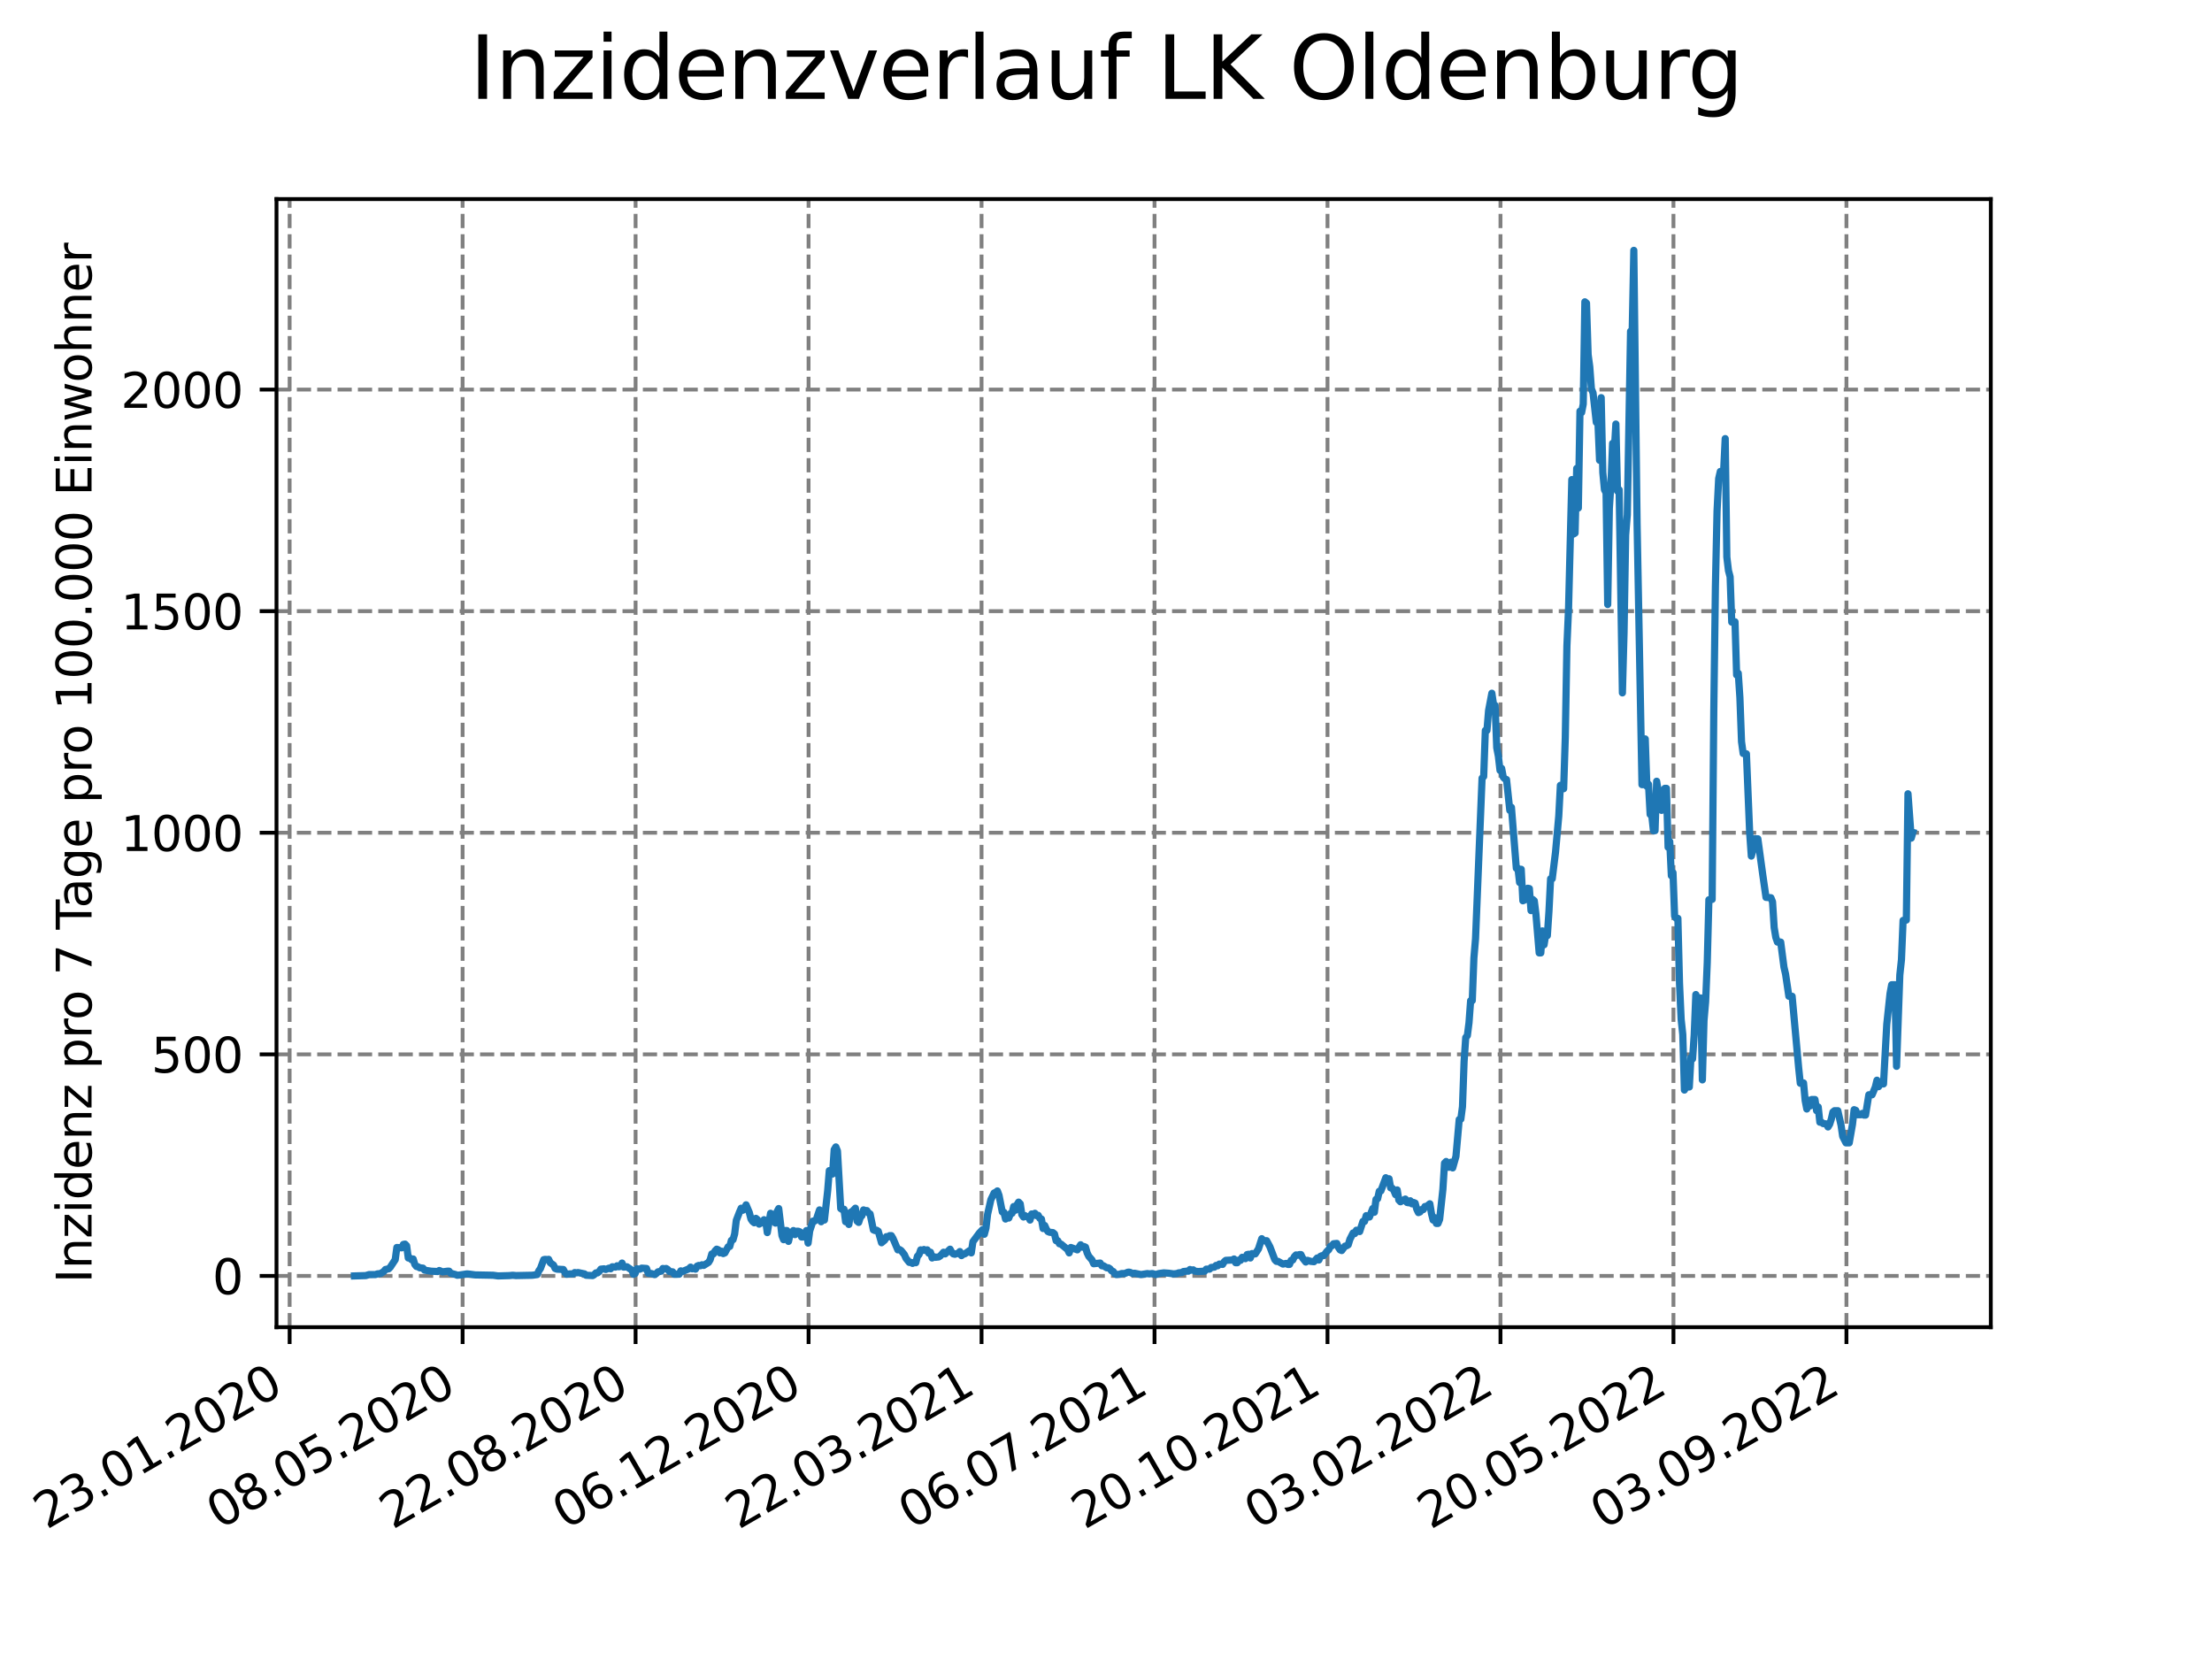 <?xml version="1.0" encoding="utf-8" standalone="no"?>
<!DOCTYPE svg PUBLIC "-//W3C//DTD SVG 1.1//EN"
  "http://www.w3.org/Graphics/SVG/1.1/DTD/svg11.dtd">
<svg xmlns:xlink="http://www.w3.org/1999/xlink" width="460.8pt" height="345.6pt" viewBox="0 0 460.8 345.6" xmlns="http://www.w3.org/2000/svg" version="1.1">
 <defs>
  <style type="text/css">*{stroke-linejoin: round; stroke-linecap: butt}</style>
 </defs>
 <g id="figure_1">
  <g id="patch_1">
   <path d="M 0 345.6 
L 460.8 345.6 
L 460.8 0 
L 0 0 
z
" style="fill: #ffffff"/>
  </g>
  <g id="axes_1">
   <g id="patch_2">
    <path d="M 57.6 276.48 
L 414.72 276.48 
L 414.72 41.472 
L 57.6 41.472 
z
" style="fill: #ffffff"/>
   </g>
   <g id="matplotlib.axis_1">
    <g id="xtick_1">
     <g id="line2d_1">
      <path d="M 60.334 276.48 
L 60.334 41.472 
" clip-path="url(#p6248058f03)" style="fill: none; stroke-dasharray: 2.96,1.28; stroke-dashoffset: 0; stroke: #808080; stroke-width: 0.8"/>
     </g>
     <g id="line2d_2">
      <defs>
       <path id="me39b197e4c" d="M 0 0 
L 0 3.5 
" style="stroke: #000000; stroke-width: 0.8"/>
      </defs>
      <g>
       <use xlink:href="#me39b197e4c" x="60.334" y="276.48" style="stroke: #000000; stroke-width: 0.8"/>
      </g>
     </g>
     <g id="text_1">
      <!-- 23.01.2020 -->
      <g transform="translate(9.709 318.689) rotate(-30) scale(0.1 -0.1)">
       <defs>
        <path id="DejaVuSans-32" d="M 1228 531 
L 3431 531 
L 3431 0 
L 469 0 
L 469 531 
Q 828 903 1448 1529 
Q 2069 2156 2228 2338 
Q 2531 2678 2651 2914 
Q 2772 3150 2772 3378 
Q 2772 3750 2511 3984 
Q 2250 4219 1831 4219 
Q 1534 4219 1204 4116 
Q 875 4013 500 3803 
L 500 4441 
Q 881 4594 1212 4672 
Q 1544 4750 1819 4750 
Q 2544 4750 2975 4387 
Q 3406 4025 3406 3419 
Q 3406 3131 3298 2873 
Q 3191 2616 2906 2266 
Q 2828 2175 2409 1742 
Q 1991 1309 1228 531 
z
" transform="scale(0.016)"/>
        <path id="DejaVuSans-33" d="M 2597 2516 
Q 3050 2419 3304 2112 
Q 3559 1806 3559 1356 
Q 3559 666 3084 287 
Q 2609 -91 1734 -91 
Q 1441 -91 1130 -33 
Q 819 25 488 141 
L 488 750 
Q 750 597 1062 519 
Q 1375 441 1716 441 
Q 2309 441 2620 675 
Q 2931 909 2931 1356 
Q 2931 1769 2642 2001 
Q 2353 2234 1838 2234 
L 1294 2234 
L 1294 2753 
L 1863 2753 
Q 2328 2753 2575 2939 
Q 2822 3125 2822 3475 
Q 2822 3834 2567 4026 
Q 2313 4219 1838 4219 
Q 1578 4219 1281 4162 
Q 984 4106 628 3988 
L 628 4550 
Q 988 4650 1302 4700 
Q 1616 4750 1894 4750 
Q 2613 4750 3031 4423 
Q 3450 4097 3450 3541 
Q 3450 3153 3228 2886 
Q 3006 2619 2597 2516 
z
" transform="scale(0.016)"/>
        <path id="DejaVuSans-2e" d="M 684 794 
L 1344 794 
L 1344 0 
L 684 0 
L 684 794 
z
" transform="scale(0.016)"/>
        <path id="DejaVuSans-30" d="M 2034 4250 
Q 1547 4250 1301 3770 
Q 1056 3291 1056 2328 
Q 1056 1369 1301 889 
Q 1547 409 2034 409 
Q 2525 409 2770 889 
Q 3016 1369 3016 2328 
Q 3016 3291 2770 3770 
Q 2525 4250 2034 4250 
z
M 2034 4750 
Q 2819 4750 3233 4129 
Q 3647 3509 3647 2328 
Q 3647 1150 3233 529 
Q 2819 -91 2034 -91 
Q 1250 -91 836 529 
Q 422 1150 422 2328 
Q 422 3509 836 4129 
Q 1250 4750 2034 4750 
z
" transform="scale(0.016)"/>
        <path id="DejaVuSans-31" d="M 794 531 
L 1825 531 
L 1825 4091 
L 703 3866 
L 703 4441 
L 1819 4666 
L 2450 4666 
L 2450 531 
L 3481 531 
L 3481 0 
L 794 0 
L 794 531 
z
" transform="scale(0.016)"/>
       </defs>
       <use xlink:href="#DejaVuSans-32"/>
       <use xlink:href="#DejaVuSans-33" x="63.623"/>
       <use xlink:href="#DejaVuSans-2e" x="127.246"/>
       <use xlink:href="#DejaVuSans-30" x="159.033"/>
       <use xlink:href="#DejaVuSans-31" x="222.656"/>
       <use xlink:href="#DejaVuSans-2e" x="286.279"/>
       <use xlink:href="#DejaVuSans-32" x="318.066"/>
       <use xlink:href="#DejaVuSans-30" x="381.689"/>
       <use xlink:href="#DejaVuSans-32" x="445.312"/>
       <use xlink:href="#DejaVuSans-30" x="508.936"/>
      </g>
     </g>
    </g>
    <g id="xtick_2">
     <g id="line2d_3">
      <path d="M 96.369 276.48 
L 96.369 41.472 
" clip-path="url(#p6248058f03)" style="fill: none; stroke-dasharray: 2.96,1.28; stroke-dashoffset: 0; stroke: #808080; stroke-width: 0.8"/>
     </g>
     <g id="line2d_4">
      <g>
       <use xlink:href="#me39b197e4c" x="96.369" y="276.48" style="stroke: #000000; stroke-width: 0.8"/>
      </g>
     </g>
     <g id="text_2">
      <!-- 08.05.2020 -->
      <g transform="translate(45.744 318.689) rotate(-30) scale(0.1 -0.1)">
       <defs>
        <path id="DejaVuSans-38" d="M 2034 2216 
Q 1584 2216 1326 1975 
Q 1069 1734 1069 1313 
Q 1069 891 1326 650 
Q 1584 409 2034 409 
Q 2484 409 2743 651 
Q 3003 894 3003 1313 
Q 3003 1734 2745 1975 
Q 2488 2216 2034 2216 
z
M 1403 2484 
Q 997 2584 770 2862 
Q 544 3141 544 3541 
Q 544 4100 942 4425 
Q 1341 4750 2034 4750 
Q 2731 4750 3128 4425 
Q 3525 4100 3525 3541 
Q 3525 3141 3298 2862 
Q 3072 2584 2669 2484 
Q 3125 2378 3379 2068 
Q 3634 1759 3634 1313 
Q 3634 634 3220 271 
Q 2806 -91 2034 -91 
Q 1263 -91 848 271 
Q 434 634 434 1313 
Q 434 1759 690 2068 
Q 947 2378 1403 2484 
z
M 1172 3481 
Q 1172 3119 1398 2916 
Q 1625 2713 2034 2713 
Q 2441 2713 2670 2916 
Q 2900 3119 2900 3481 
Q 2900 3844 2670 4047 
Q 2441 4250 2034 4250 
Q 1625 4250 1398 4047 
Q 1172 3844 1172 3481 
z
" transform="scale(0.016)"/>
        <path id="DejaVuSans-35" d="M 691 4666 
L 3169 4666 
L 3169 4134 
L 1269 4134 
L 1269 2991 
Q 1406 3038 1543 3061 
Q 1681 3084 1819 3084 
Q 2600 3084 3056 2656 
Q 3513 2228 3513 1497 
Q 3513 744 3044 326 
Q 2575 -91 1722 -91 
Q 1428 -91 1123 -41 
Q 819 9 494 109 
L 494 744 
Q 775 591 1075 516 
Q 1375 441 1709 441 
Q 2250 441 2565 725 
Q 2881 1009 2881 1497 
Q 2881 1984 2565 2268 
Q 2250 2553 1709 2553 
Q 1456 2553 1204 2497 
Q 953 2441 691 2322 
L 691 4666 
z
" transform="scale(0.016)"/>
       </defs>
       <use xlink:href="#DejaVuSans-30"/>
       <use xlink:href="#DejaVuSans-38" x="63.623"/>
       <use xlink:href="#DejaVuSans-2e" x="127.246"/>
       <use xlink:href="#DejaVuSans-30" x="159.033"/>
       <use xlink:href="#DejaVuSans-35" x="222.656"/>
       <use xlink:href="#DejaVuSans-2e" x="286.279"/>
       <use xlink:href="#DejaVuSans-32" x="318.066"/>
       <use xlink:href="#DejaVuSans-30" x="381.689"/>
       <use xlink:href="#DejaVuSans-32" x="445.312"/>
       <use xlink:href="#DejaVuSans-30" x="508.936"/>
      </g>
     </g>
    </g>
    <g id="xtick_3">
     <g id="line2d_5">
      <path d="M 132.404 276.48 
L 132.404 41.472 
" clip-path="url(#p6248058f03)" style="fill: none; stroke-dasharray: 2.96,1.28; stroke-dashoffset: 0; stroke: #808080; stroke-width: 0.8"/>
     </g>
     <g id="line2d_6">
      <g>
       <use xlink:href="#me39b197e4c" x="132.404" y="276.48" style="stroke: #000000; stroke-width: 0.8"/>
      </g>
     </g>
     <g id="text_3">
      <!-- 22.08.2020 -->
      <g transform="translate(81.778 318.689) rotate(-30) scale(0.1 -0.1)">
       <use xlink:href="#DejaVuSans-32"/>
       <use xlink:href="#DejaVuSans-32" x="63.623"/>
       <use xlink:href="#DejaVuSans-2e" x="127.246"/>
       <use xlink:href="#DejaVuSans-30" x="159.033"/>
       <use xlink:href="#DejaVuSans-38" x="222.656"/>
       <use xlink:href="#DejaVuSans-2e" x="286.279"/>
       <use xlink:href="#DejaVuSans-32" x="318.066"/>
       <use xlink:href="#DejaVuSans-30" x="381.689"/>
       <use xlink:href="#DejaVuSans-32" x="445.312"/>
       <use xlink:href="#DejaVuSans-30" x="508.936"/>
      </g>
     </g>
    </g>
    <g id="xtick_4">
     <g id="line2d_7">
      <path d="M 168.439 276.48 
L 168.439 41.472 
" clip-path="url(#p6248058f03)" style="fill: none; stroke-dasharray: 2.96,1.28; stroke-dashoffset: 0; stroke: #808080; stroke-width: 0.8"/>
     </g>
     <g id="line2d_8">
      <g>
       <use xlink:href="#me39b197e4c" x="168.439" y="276.48" style="stroke: #000000; stroke-width: 0.8"/>
      </g>
     </g>
     <g id="text_4">
      <!-- 06.12.2020 -->
      <g transform="translate(117.813 318.689) rotate(-30) scale(0.1 -0.1)">
       <defs>
        <path id="DejaVuSans-36" d="M 2113 2584 
Q 1688 2584 1439 2293 
Q 1191 2003 1191 1497 
Q 1191 994 1439 701 
Q 1688 409 2113 409 
Q 2538 409 2786 701 
Q 3034 994 3034 1497 
Q 3034 2003 2786 2293 
Q 2538 2584 2113 2584 
z
M 3366 4563 
L 3366 3988 
Q 3128 4100 2886 4159 
Q 2644 4219 2406 4219 
Q 1781 4219 1451 3797 
Q 1122 3375 1075 2522 
Q 1259 2794 1537 2939 
Q 1816 3084 2150 3084 
Q 2853 3084 3261 2657 
Q 3669 2231 3669 1497 
Q 3669 778 3244 343 
Q 2819 -91 2113 -91 
Q 1303 -91 875 529 
Q 447 1150 447 2328 
Q 447 3434 972 4092 
Q 1497 4750 2381 4750 
Q 2619 4750 2861 4703 
Q 3103 4656 3366 4563 
z
" transform="scale(0.016)"/>
       </defs>
       <use xlink:href="#DejaVuSans-30"/>
       <use xlink:href="#DejaVuSans-36" x="63.623"/>
       <use xlink:href="#DejaVuSans-2e" x="127.246"/>
       <use xlink:href="#DejaVuSans-31" x="159.033"/>
       <use xlink:href="#DejaVuSans-32" x="222.656"/>
       <use xlink:href="#DejaVuSans-2e" x="286.279"/>
       <use xlink:href="#DejaVuSans-32" x="318.066"/>
       <use xlink:href="#DejaVuSans-30" x="381.689"/>
       <use xlink:href="#DejaVuSans-32" x="445.312"/>
       <use xlink:href="#DejaVuSans-30" x="508.936"/>
      </g>
     </g>
    </g>
    <g id="xtick_5">
     <g id="line2d_9">
      <path d="M 204.474 276.48 
L 204.474 41.472 
" clip-path="url(#p6248058f03)" style="fill: none; stroke-dasharray: 2.96,1.28; stroke-dashoffset: 0; stroke: #808080; stroke-width: 0.8"/>
     </g>
     <g id="line2d_10">
      <g>
       <use xlink:href="#me39b197e4c" x="204.474" y="276.48" style="stroke: #000000; stroke-width: 0.8"/>
      </g>
     </g>
     <g id="text_5">
      <!-- 22.03.2021 -->
      <g transform="translate(153.848 318.689) rotate(-30) scale(0.1 -0.1)">
       <use xlink:href="#DejaVuSans-32"/>
       <use xlink:href="#DejaVuSans-32" x="63.623"/>
       <use xlink:href="#DejaVuSans-2e" x="127.246"/>
       <use xlink:href="#DejaVuSans-30" x="159.033"/>
       <use xlink:href="#DejaVuSans-33" x="222.656"/>
       <use xlink:href="#DejaVuSans-2e" x="286.279"/>
       <use xlink:href="#DejaVuSans-32" x="318.066"/>
       <use xlink:href="#DejaVuSans-30" x="381.689"/>
       <use xlink:href="#DejaVuSans-32" x="445.312"/>
       <use xlink:href="#DejaVuSans-31" x="508.936"/>
      </g>
     </g>
    </g>
    <g id="xtick_6">
     <g id="line2d_11">
      <path d="M 240.509 276.48 
L 240.509 41.472 
" clip-path="url(#p6248058f03)" style="fill: none; stroke-dasharray: 2.96,1.28; stroke-dashoffset: 0; stroke: #808080; stroke-width: 0.8"/>
     </g>
     <g id="line2d_12">
      <g>
       <use xlink:href="#me39b197e4c" x="240.509" y="276.48" style="stroke: #000000; stroke-width: 0.8"/>
      </g>
     </g>
     <g id="text_6">
      <!-- 06.07.2021 -->
      <g transform="translate(189.883 318.689) rotate(-30) scale(0.1 -0.1)">
       <defs>
        <path id="DejaVuSans-37" d="M 525 4666 
L 3525 4666 
L 3525 4397 
L 1831 0 
L 1172 0 
L 2766 4134 
L 525 4134 
L 525 4666 
z
" transform="scale(0.016)"/>
       </defs>
       <use xlink:href="#DejaVuSans-30"/>
       <use xlink:href="#DejaVuSans-36" x="63.623"/>
       <use xlink:href="#DejaVuSans-2e" x="127.246"/>
       <use xlink:href="#DejaVuSans-30" x="159.033"/>
       <use xlink:href="#DejaVuSans-37" x="222.656"/>
       <use xlink:href="#DejaVuSans-2e" x="286.279"/>
       <use xlink:href="#DejaVuSans-32" x="318.066"/>
       <use xlink:href="#DejaVuSans-30" x="381.689"/>
       <use xlink:href="#DejaVuSans-32" x="445.312"/>
       <use xlink:href="#DejaVuSans-31" x="508.936"/>
      </g>
     </g>
    </g>
    <g id="xtick_7">
     <g id="line2d_13">
      <path d="M 276.544 276.48 
L 276.544 41.472 
" clip-path="url(#p6248058f03)" style="fill: none; stroke-dasharray: 2.96,1.28; stroke-dashoffset: 0; stroke: #808080; stroke-width: 0.8"/>
     </g>
     <g id="line2d_14">
      <g>
       <use xlink:href="#me39b197e4c" x="276.544" y="276.48" style="stroke: #000000; stroke-width: 0.8"/>
      </g>
     </g>
     <g id="text_7">
      <!-- 20.10.2021 -->
      <g transform="translate(225.918 318.689) rotate(-30) scale(0.1 -0.1)">
       <use xlink:href="#DejaVuSans-32"/>
       <use xlink:href="#DejaVuSans-30" x="63.623"/>
       <use xlink:href="#DejaVuSans-2e" x="127.246"/>
       <use xlink:href="#DejaVuSans-31" x="159.033"/>
       <use xlink:href="#DejaVuSans-30" x="222.656"/>
       <use xlink:href="#DejaVuSans-2e" x="286.279"/>
       <use xlink:href="#DejaVuSans-32" x="318.066"/>
       <use xlink:href="#DejaVuSans-30" x="381.689"/>
       <use xlink:href="#DejaVuSans-32" x="445.312"/>
       <use xlink:href="#DejaVuSans-31" x="508.936"/>
      </g>
     </g>
    </g>
    <g id="xtick_8">
     <g id="line2d_15">
      <path d="M 312.578 276.48 
L 312.578 41.472 
" clip-path="url(#p6248058f03)" style="fill: none; stroke-dasharray: 2.96,1.28; stroke-dashoffset: 0; stroke: #808080; stroke-width: 0.8"/>
     </g>
     <g id="line2d_16">
      <g>
       <use xlink:href="#me39b197e4c" x="312.578" y="276.48" style="stroke: #000000; stroke-width: 0.8"/>
      </g>
     </g>
     <g id="text_8">
      <!-- 03.02.2022 -->
      <g transform="translate(261.953 318.689) rotate(-30) scale(0.1 -0.1)">
       <use xlink:href="#DejaVuSans-30"/>
       <use xlink:href="#DejaVuSans-33" x="63.623"/>
       <use xlink:href="#DejaVuSans-2e" x="127.246"/>
       <use xlink:href="#DejaVuSans-30" x="159.033"/>
       <use xlink:href="#DejaVuSans-32" x="222.656"/>
       <use xlink:href="#DejaVuSans-2e" x="286.279"/>
       <use xlink:href="#DejaVuSans-32" x="318.066"/>
       <use xlink:href="#DejaVuSans-30" x="381.689"/>
       <use xlink:href="#DejaVuSans-32" x="445.312"/>
       <use xlink:href="#DejaVuSans-32" x="508.936"/>
      </g>
     </g>
    </g>
    <g id="xtick_9">
     <g id="line2d_17">
      <path d="M 348.613 276.48 
L 348.613 41.472 
" clip-path="url(#p6248058f03)" style="fill: none; stroke-dasharray: 2.96,1.28; stroke-dashoffset: 0; stroke: #808080; stroke-width: 0.8"/>
     </g>
     <g id="line2d_18">
      <g>
       <use xlink:href="#me39b197e4c" x="348.613" y="276.48" style="stroke: #000000; stroke-width: 0.8"/>
      </g>
     </g>
     <g id="text_9">
      <!-- 20.05.2022 -->
      <g transform="translate(297.988 318.689) rotate(-30) scale(0.1 -0.1)">
       <use xlink:href="#DejaVuSans-32"/>
       <use xlink:href="#DejaVuSans-30" x="63.623"/>
       <use xlink:href="#DejaVuSans-2e" x="127.246"/>
       <use xlink:href="#DejaVuSans-30" x="159.033"/>
       <use xlink:href="#DejaVuSans-35" x="222.656"/>
       <use xlink:href="#DejaVuSans-2e" x="286.279"/>
       <use xlink:href="#DejaVuSans-32" x="318.066"/>
       <use xlink:href="#DejaVuSans-30" x="381.689"/>
       <use xlink:href="#DejaVuSans-32" x="445.312"/>
       <use xlink:href="#DejaVuSans-32" x="508.936"/>
      </g>
     </g>
    </g>
    <g id="xtick_10">
     <g id="line2d_19">
      <path d="M 384.648 276.48 
L 384.648 41.472 
" clip-path="url(#p6248058f03)" style="fill: none; stroke-dasharray: 2.96,1.28; stroke-dashoffset: 0; stroke: #808080; stroke-width: 0.8"/>
     </g>
     <g id="line2d_20">
      <g>
       <use xlink:href="#me39b197e4c" x="384.648" y="276.48" style="stroke: #000000; stroke-width: 0.8"/>
      </g>
     </g>
     <g id="text_10">
      <!-- 03.09.2022 -->
      <g transform="translate(334.023 318.689) rotate(-30) scale(0.1 -0.1)">
       <defs>
        <path id="DejaVuSans-39" d="M 703 97 
L 703 672 
Q 941 559 1184 500 
Q 1428 441 1663 441 
Q 2288 441 2617 861 
Q 2947 1281 2994 2138 
Q 2813 1869 2534 1725 
Q 2256 1581 1919 1581 
Q 1219 1581 811 2004 
Q 403 2428 403 3163 
Q 403 3881 828 4315 
Q 1253 4750 1959 4750 
Q 2769 4750 3195 4129 
Q 3622 3509 3622 2328 
Q 3622 1225 3098 567 
Q 2575 -91 1691 -91 
Q 1453 -91 1209 -44 
Q 966 3 703 97 
z
M 1959 2075 
Q 2384 2075 2632 2365 
Q 2881 2656 2881 3163 
Q 2881 3666 2632 3958 
Q 2384 4250 1959 4250 
Q 1534 4250 1286 3958 
Q 1038 3666 1038 3163 
Q 1038 2656 1286 2365 
Q 1534 2075 1959 2075 
z
" transform="scale(0.016)"/>
       </defs>
       <use xlink:href="#DejaVuSans-30"/>
       <use xlink:href="#DejaVuSans-33" x="63.623"/>
       <use xlink:href="#DejaVuSans-2e" x="127.246"/>
       <use xlink:href="#DejaVuSans-30" x="159.033"/>
       <use xlink:href="#DejaVuSans-39" x="222.656"/>
       <use xlink:href="#DejaVuSans-2e" x="286.279"/>
       <use xlink:href="#DejaVuSans-32" x="318.066"/>
       <use xlink:href="#DejaVuSans-30" x="381.689"/>
       <use xlink:href="#DejaVuSans-32" x="445.312"/>
       <use xlink:href="#DejaVuSans-32" x="508.936"/>
      </g>
     </g>
    </g>
   </g>
   <g id="matplotlib.axis_2">
    <g id="ytick_1">
     <g id="line2d_21">
      <path d="M 57.6 265.798 
L 414.72 265.798 
" clip-path="url(#p6248058f03)" style="fill: none; stroke-dasharray: 2.96,1.28; stroke-dashoffset: 0; stroke: #808080; stroke-width: 0.8"/>
     </g>
     <g id="line2d_22">
      <defs>
       <path id="m632ea7a5b3" d="M 0 0 
L -3.5 0 
" style="stroke: #000000; stroke-width: 0.8"/>
      </defs>
      <g>
       <use xlink:href="#m632ea7a5b3" x="57.6" y="265.798" style="stroke: #000000; stroke-width: 0.8"/>
      </g>
     </g>
     <g id="text_11">
      <!-- 0 -->
      <g transform="translate(44.237 269.597) scale(0.1 -0.1)">
       <use xlink:href="#DejaVuSans-30"/>
      </g>
     </g>
    </g>
    <g id="ytick_2">
     <g id="line2d_23">
      <path d="M 57.6 219.638 
L 414.72 219.638 
" clip-path="url(#p6248058f03)" style="fill: none; stroke-dasharray: 2.96,1.28; stroke-dashoffset: 0; stroke: #808080; stroke-width: 0.8"/>
     </g>
     <g id="line2d_24">
      <g>
       <use xlink:href="#m632ea7a5b3" x="57.6" y="219.638" style="stroke: #000000; stroke-width: 0.8"/>
      </g>
     </g>
     <g id="text_12">
      <!-- 500 -->
      <g transform="translate(31.512 223.437) scale(0.1 -0.1)">
       <use xlink:href="#DejaVuSans-35"/>
       <use xlink:href="#DejaVuSans-30" x="63.623"/>
       <use xlink:href="#DejaVuSans-30" x="127.246"/>
      </g>
     </g>
    </g>
    <g id="ytick_3">
     <g id="line2d_25">
      <path d="M 57.6 173.478 
L 414.72 173.478 
" clip-path="url(#p6248058f03)" style="fill: none; stroke-dasharray: 2.96,1.28; stroke-dashoffset: 0; stroke: #808080; stroke-width: 0.8"/>
     </g>
     <g id="line2d_26">
      <g>
       <use xlink:href="#m632ea7a5b3" x="57.6" y="173.478" style="stroke: #000000; stroke-width: 0.8"/>
      </g>
     </g>
     <g id="text_13">
      <!-- 1000 -->
      <g transform="translate(25.15 177.277) scale(0.1 -0.1)">
       <use xlink:href="#DejaVuSans-31"/>
       <use xlink:href="#DejaVuSans-30" x="63.623"/>
       <use xlink:href="#DejaVuSans-30" x="127.246"/>
       <use xlink:href="#DejaVuSans-30" x="190.869"/>
      </g>
     </g>
    </g>
    <g id="ytick_4">
     <g id="line2d_27">
      <path d="M 57.6 127.317 
L 414.72 127.317 
" clip-path="url(#p6248058f03)" style="fill: none; stroke-dasharray: 2.96,1.28; stroke-dashoffset: 0; stroke: #808080; stroke-width: 0.8"/>
     </g>
     <g id="line2d_28">
      <g>
       <use xlink:href="#m632ea7a5b3" x="57.6" y="127.317" style="stroke: #000000; stroke-width: 0.8"/>
      </g>
     </g>
     <g id="text_14">
      <!-- 1500 -->
      <g transform="translate(25.15 131.117) scale(0.1 -0.1)">
       <use xlink:href="#DejaVuSans-31"/>
       <use xlink:href="#DejaVuSans-35" x="63.623"/>
       <use xlink:href="#DejaVuSans-30" x="127.246"/>
       <use xlink:href="#DejaVuSans-30" x="190.869"/>
      </g>
     </g>
    </g>
    <g id="ytick_5">
     <g id="line2d_29">
      <path d="M 57.6 81.157 
L 414.72 81.157 
" clip-path="url(#p6248058f03)" style="fill: none; stroke-dasharray: 2.96,1.28; stroke-dashoffset: 0; stroke: #808080; stroke-width: 0.8"/>
     </g>
     <g id="line2d_30">
      <g>
       <use xlink:href="#m632ea7a5b3" x="57.6" y="81.157" style="stroke: #000000; stroke-width: 0.8"/>
      </g>
     </g>
     <g id="text_15">
      <!-- 2000 -->
      <g transform="translate(25.15 84.956) scale(0.1 -0.1)">
       <use xlink:href="#DejaVuSans-32"/>
       <use xlink:href="#DejaVuSans-30" x="63.623"/>
       <use xlink:href="#DejaVuSans-30" x="127.246"/>
       <use xlink:href="#DejaVuSans-30" x="190.869"/>
      </g>
     </g>
    </g>
    <g id="text_16">
     <!-- Inzidenz pro 7 Tage pro 100.000 Einwohner -->
     <g transform="translate(19.07 267.301) rotate(-90) scale(0.1 -0.1)">
      <defs>
       <path id="DejaVuSans-49" d="M 628 4666 
L 1259 4666 
L 1259 0 
L 628 0 
L 628 4666 
z
" transform="scale(0.016)"/>
       <path id="DejaVuSans-6e" d="M 3513 2113 
L 3513 0 
L 2938 0 
L 2938 2094 
Q 2938 2591 2744 2837 
Q 2550 3084 2163 3084 
Q 1697 3084 1428 2787 
Q 1159 2491 1159 1978 
L 1159 0 
L 581 0 
L 581 3500 
L 1159 3500 
L 1159 2956 
Q 1366 3272 1645 3428 
Q 1925 3584 2291 3584 
Q 2894 3584 3203 3211 
Q 3513 2838 3513 2113 
z
" transform="scale(0.016)"/>
       <path id="DejaVuSans-7a" d="M 353 3500 
L 3084 3500 
L 3084 2975 
L 922 459 
L 3084 459 
L 3084 0 
L 275 0 
L 275 525 
L 2438 3041 
L 353 3041 
L 353 3500 
z
" transform="scale(0.016)"/>
       <path id="DejaVuSans-69" d="M 603 3500 
L 1178 3500 
L 1178 0 
L 603 0 
L 603 3500 
z
M 603 4863 
L 1178 4863 
L 1178 4134 
L 603 4134 
L 603 4863 
z
" transform="scale(0.016)"/>
       <path id="DejaVuSans-64" d="M 2906 2969 
L 2906 4863 
L 3481 4863 
L 3481 0 
L 2906 0 
L 2906 525 
Q 2725 213 2448 61 
Q 2172 -91 1784 -91 
Q 1150 -91 751 415 
Q 353 922 353 1747 
Q 353 2572 751 3078 
Q 1150 3584 1784 3584 
Q 2172 3584 2448 3432 
Q 2725 3281 2906 2969 
z
M 947 1747 
Q 947 1113 1208 752 
Q 1469 391 1925 391 
Q 2381 391 2643 752 
Q 2906 1113 2906 1747 
Q 2906 2381 2643 2742 
Q 2381 3103 1925 3103 
Q 1469 3103 1208 2742 
Q 947 2381 947 1747 
z
" transform="scale(0.016)"/>
       <path id="DejaVuSans-65" d="M 3597 1894 
L 3597 1613 
L 953 1613 
Q 991 1019 1311 708 
Q 1631 397 2203 397 
Q 2534 397 2845 478 
Q 3156 559 3463 722 
L 3463 178 
Q 3153 47 2828 -22 
Q 2503 -91 2169 -91 
Q 1331 -91 842 396 
Q 353 884 353 1716 
Q 353 2575 817 3079 
Q 1281 3584 2069 3584 
Q 2775 3584 3186 3129 
Q 3597 2675 3597 1894 
z
M 3022 2063 
Q 3016 2534 2758 2815 
Q 2500 3097 2075 3097 
Q 1594 3097 1305 2825 
Q 1016 2553 972 2059 
L 3022 2063 
z
" transform="scale(0.016)"/>
       <path id="DejaVuSans-20" transform="scale(0.016)"/>
       <path id="DejaVuSans-70" d="M 1159 525 
L 1159 -1331 
L 581 -1331 
L 581 3500 
L 1159 3500 
L 1159 2969 
Q 1341 3281 1617 3432 
Q 1894 3584 2278 3584 
Q 2916 3584 3314 3078 
Q 3713 2572 3713 1747 
Q 3713 922 3314 415 
Q 2916 -91 2278 -91 
Q 1894 -91 1617 61 
Q 1341 213 1159 525 
z
M 3116 1747 
Q 3116 2381 2855 2742 
Q 2594 3103 2138 3103 
Q 1681 3103 1420 2742 
Q 1159 2381 1159 1747 
Q 1159 1113 1420 752 
Q 1681 391 2138 391 
Q 2594 391 2855 752 
Q 3116 1113 3116 1747 
z
" transform="scale(0.016)"/>
       <path id="DejaVuSans-72" d="M 2631 2963 
Q 2534 3019 2420 3045 
Q 2306 3072 2169 3072 
Q 1681 3072 1420 2755 
Q 1159 2438 1159 1844 
L 1159 0 
L 581 0 
L 581 3500 
L 1159 3500 
L 1159 2956 
Q 1341 3275 1631 3429 
Q 1922 3584 2338 3584 
Q 2397 3584 2469 3576 
Q 2541 3569 2628 3553 
L 2631 2963 
z
" transform="scale(0.016)"/>
       <path id="DejaVuSans-6f" d="M 1959 3097 
Q 1497 3097 1228 2736 
Q 959 2375 959 1747 
Q 959 1119 1226 758 
Q 1494 397 1959 397 
Q 2419 397 2687 759 
Q 2956 1122 2956 1747 
Q 2956 2369 2687 2733 
Q 2419 3097 1959 3097 
z
M 1959 3584 
Q 2709 3584 3137 3096 
Q 3566 2609 3566 1747 
Q 3566 888 3137 398 
Q 2709 -91 1959 -91 
Q 1206 -91 779 398 
Q 353 888 353 1747 
Q 353 2609 779 3096 
Q 1206 3584 1959 3584 
z
" transform="scale(0.016)"/>
       <path id="DejaVuSans-54" d="M -19 4666 
L 3928 4666 
L 3928 4134 
L 2272 4134 
L 2272 0 
L 1638 0 
L 1638 4134 
L -19 4134 
L -19 4666 
z
" transform="scale(0.016)"/>
       <path id="DejaVuSans-61" d="M 2194 1759 
Q 1497 1759 1228 1600 
Q 959 1441 959 1056 
Q 959 750 1161 570 
Q 1363 391 1709 391 
Q 2188 391 2477 730 
Q 2766 1069 2766 1631 
L 2766 1759 
L 2194 1759 
z
M 3341 1997 
L 3341 0 
L 2766 0 
L 2766 531 
Q 2569 213 2275 61 
Q 1981 -91 1556 -91 
Q 1019 -91 701 211 
Q 384 513 384 1019 
Q 384 1609 779 1909 
Q 1175 2209 1959 2209 
L 2766 2209 
L 2766 2266 
Q 2766 2663 2505 2880 
Q 2244 3097 1772 3097 
Q 1472 3097 1187 3025 
Q 903 2953 641 2809 
L 641 3341 
Q 956 3463 1253 3523 
Q 1550 3584 1831 3584 
Q 2591 3584 2966 3190 
Q 3341 2797 3341 1997 
z
" transform="scale(0.016)"/>
       <path id="DejaVuSans-67" d="M 2906 1791 
Q 2906 2416 2648 2759 
Q 2391 3103 1925 3103 
Q 1463 3103 1205 2759 
Q 947 2416 947 1791 
Q 947 1169 1205 825 
Q 1463 481 1925 481 
Q 2391 481 2648 825 
Q 2906 1169 2906 1791 
z
M 3481 434 
Q 3481 -459 3084 -895 
Q 2688 -1331 1869 -1331 
Q 1566 -1331 1297 -1286 
Q 1028 -1241 775 -1147 
L 775 -588 
Q 1028 -725 1275 -790 
Q 1522 -856 1778 -856 
Q 2344 -856 2625 -561 
Q 2906 -266 2906 331 
L 2906 616 
Q 2728 306 2450 153 
Q 2172 0 1784 0 
Q 1141 0 747 490 
Q 353 981 353 1791 
Q 353 2603 747 3093 
Q 1141 3584 1784 3584 
Q 2172 3584 2450 3431 
Q 2728 3278 2906 2969 
L 2906 3500 
L 3481 3500 
L 3481 434 
z
" transform="scale(0.016)"/>
       <path id="DejaVuSans-45" d="M 628 4666 
L 3578 4666 
L 3578 4134 
L 1259 4134 
L 1259 2753 
L 3481 2753 
L 3481 2222 
L 1259 2222 
L 1259 531 
L 3634 531 
L 3634 0 
L 628 0 
L 628 4666 
z
" transform="scale(0.016)"/>
       <path id="DejaVuSans-77" d="M 269 3500 
L 844 3500 
L 1563 769 
L 2278 3500 
L 2956 3500 
L 3675 769 
L 4391 3500 
L 4966 3500 
L 4050 0 
L 3372 0 
L 2619 2869 
L 1863 0 
L 1184 0 
L 269 3500 
z
" transform="scale(0.016)"/>
       <path id="DejaVuSans-68" d="M 3513 2113 
L 3513 0 
L 2938 0 
L 2938 2094 
Q 2938 2591 2744 2837 
Q 2550 3084 2163 3084 
Q 1697 3084 1428 2787 
Q 1159 2491 1159 1978 
L 1159 0 
L 581 0 
L 581 4863 
L 1159 4863 
L 1159 2956 
Q 1366 3272 1645 3428 
Q 1925 3584 2291 3584 
Q 2894 3584 3203 3211 
Q 3513 2838 3513 2113 
z
" transform="scale(0.016)"/>
      </defs>
      <use xlink:href="#DejaVuSans-49"/>
      <use xlink:href="#DejaVuSans-6e" x="29.492"/>
      <use xlink:href="#DejaVuSans-7a" x="92.871"/>
      <use xlink:href="#DejaVuSans-69" x="145.361"/>
      <use xlink:href="#DejaVuSans-64" x="173.145"/>
      <use xlink:href="#DejaVuSans-65" x="236.621"/>
      <use xlink:href="#DejaVuSans-6e" x="298.145"/>
      <use xlink:href="#DejaVuSans-7a" x="361.523"/>
      <use xlink:href="#DejaVuSans-20" x="414.014"/>
      <use xlink:href="#DejaVuSans-70" x="445.801"/>
      <use xlink:href="#DejaVuSans-72" x="509.277"/>
      <use xlink:href="#DejaVuSans-6f" x="548.141"/>
      <use xlink:href="#DejaVuSans-20" x="609.322"/>
      <use xlink:href="#DejaVuSans-37" x="641.109"/>
      <use xlink:href="#DejaVuSans-20" x="704.732"/>
      <use xlink:href="#DejaVuSans-54" x="736.52"/>
      <use xlink:href="#DejaVuSans-61" x="781.104"/>
      <use xlink:href="#DejaVuSans-67" x="842.383"/>
      <use xlink:href="#DejaVuSans-65" x="905.859"/>
      <use xlink:href="#DejaVuSans-20" x="967.383"/>
      <use xlink:href="#DejaVuSans-70" x="999.17"/>
      <use xlink:href="#DejaVuSans-72" x="1062.646"/>
      <use xlink:href="#DejaVuSans-6f" x="1101.51"/>
      <use xlink:href="#DejaVuSans-20" x="1162.691"/>
      <use xlink:href="#DejaVuSans-31" x="1194.479"/>
      <use xlink:href="#DejaVuSans-30" x="1258.102"/>
      <use xlink:href="#DejaVuSans-30" x="1321.725"/>
      <use xlink:href="#DejaVuSans-2e" x="1385.348"/>
      <use xlink:href="#DejaVuSans-30" x="1417.135"/>
      <use xlink:href="#DejaVuSans-30" x="1480.758"/>
      <use xlink:href="#DejaVuSans-30" x="1544.381"/>
      <use xlink:href="#DejaVuSans-20" x="1608.004"/>
      <use xlink:href="#DejaVuSans-45" x="1639.791"/>
      <use xlink:href="#DejaVuSans-69" x="1702.975"/>
      <use xlink:href="#DejaVuSans-6e" x="1730.758"/>
      <use xlink:href="#DejaVuSans-77" x="1794.137"/>
      <use xlink:href="#DejaVuSans-6f" x="1875.924"/>
      <use xlink:href="#DejaVuSans-68" x="1937.105"/>
      <use xlink:href="#DejaVuSans-6e" x="2000.484"/>
      <use xlink:href="#DejaVuSans-65" x="2063.863"/>
      <use xlink:href="#DejaVuSans-72" x="2125.387"/>
     </g>
    </g>
   </g>
   <g id="line2d_31">
    <path d="M 73.833 265.798 
L 76.212 265.727 
L 76.892 265.516 
L 78.252 265.516 
L 78.592 265.375 
L 79.272 265.304 
L 79.952 264.881 
L 80.292 264.458 
L 80.972 264.317 
L 81.312 263.964 
L 82.332 262.412 
L 82.671 259.873 
L 83.691 259.944 
L 84.031 259.238 
L 84.371 259.168 
L 84.711 259.52 
L 85.051 262.06 
L 85.391 262.06 
L 85.731 262.412 
L 86.071 262.271 
L 86.411 263.4 
L 86.751 263.823 
L 87.091 263.893 
L 87.431 264.105 
L 88.111 264.176 
L 88.451 264.599 
L 89.81 264.81 
L 91.17 264.881 
L 91.51 264.669 
L 92.19 264.951 
L 93.21 264.81 
L 93.55 264.81 
L 93.89 265.234 
L 94.91 265.516 
L 95.25 265.657 
L 95.93 265.586 
L 97.289 265.375 
L 97.969 265.445 
L 98.989 265.586 
L 102.729 265.657 
L 103.749 265.798 
L 106.128 265.727 
L 106.808 265.657 
L 107.488 265.727 
L 110.888 265.657 
L 111.907 265.516 
L 112.247 264.74 
L 112.587 264.246 
L 113.267 262.412 
L 113.607 262.342 
L 113.947 262.412 
L 114.287 262.342 
L 114.627 263.047 
L 115.307 263.541 
L 115.647 264.246 
L 115.987 264.387 
L 117.347 264.458 
L 117.687 265.092 
L 118.027 265.445 
L 118.706 265.375 
L 119.386 265.375 
L 119.726 265.092 
L 120.066 265.163 
L 120.406 265.092 
L 121.766 265.375 
L 122.106 265.657 
L 123.466 265.727 
L 123.806 265.516 
L 124.146 265.163 
L 124.486 265.163 
L 124.826 264.881 
L 125.166 264.387 
L 125.845 264.317 
L 126.185 264.458 
L 126.865 264.176 
L 127.205 264.317 
L 127.545 263.893 
L 128.225 263.964 
L 128.565 263.682 
L 128.905 263.893 
L 129.245 263.823 
L 129.585 263.118 
L 129.925 263.964 
L 130.605 263.893 
L 131.625 264.599 
L 131.965 265.445 
L 132.305 265.304 
L 132.644 264.317 
L 133.324 264.387 
L 133.664 264.176 
L 134.684 264.246 
L 135.024 265.234 
L 135.704 265.304 
L 136.384 265.516 
L 136.724 265.304 
L 137.064 264.951 
L 137.744 264.81 
L 138.084 264.246 
L 138.424 264.317 
L 138.764 264.246 
L 139.104 264.458 
L 139.444 264.881 
L 140.123 264.951 
L 140.463 265.445 
L 141.483 265.445 
L 141.823 264.74 
L 142.163 264.881 
L 143.523 264.317 
L 143.863 263.964 
L 144.203 264.317 
L 144.543 264.246 
L 144.883 264.387 
L 145.223 263.752 
L 145.563 263.611 
L 145.903 263.682 
L 146.243 263.47 
L 146.583 263.611 
L 147.602 262.977 
L 147.942 262.412 
L 148.282 261.213 
L 148.622 261.213 
L 148.962 260.578 
L 149.302 260.226 
L 149.642 260.367 
L 149.982 261.002 
L 150.322 260.649 
L 150.662 261.143 
L 151.002 261.002 
L 151.682 259.732 
L 152.022 259.661 
L 152.362 258.392 
L 152.702 258.251 
L 153.042 257.052 
L 153.382 254.23 
L 154.061 252.467 
L 154.401 251.691 
L 154.741 252.114 
L 155.081 251.762 
L 155.421 250.986 
L 156.101 252.608 
L 156.441 253.948 
L 156.781 254.442 
L 157.121 254.724 
L 157.461 253.807 
L 157.801 254.089 
L 158.141 255.006 
L 158.481 254.795 
L 158.821 254.724 
L 159.161 254.089 
L 159.501 254.301 
L 159.841 256.77 
L 160.521 252.749 
L 160.861 252.961 
L 161.2 253.737 
L 161.54 254.795 
L 161.88 252.397 
L 162.22 251.762 
L 162.9 257.404 
L 163.24 258.251 
L 163.58 256.346 
L 163.92 256.346 
L 164.26 258.603 
L 164.6 257.122 
L 164.94 257.052 
L 165.28 256.346 
L 165.62 257.193 
L 165.96 256.487 
L 166.3 256.487 
L 166.64 256.629 
L 166.98 257.687 
L 167.32 257.687 
L 167.66 257.334 
L 168 256.346 
L 168.339 258.956 
L 168.679 256.417 
L 169.359 254.372 
L 169.699 254.372 
L 170.039 254.089 
L 170.719 252.044 
L 171.059 254.513 
L 171.399 253.948 
L 171.739 254.16 
L 172.419 248.024 
L 172.759 243.862 
L 173.099 244.497 
L 173.439 244.567 
L 173.779 239.489 
L 174.119 238.925 
L 174.459 239.771 
L 175.139 251.762 
L 175.478 251.973 
L 175.818 251.903 
L 176.158 254.513 
L 176.498 253.455 
L 176.838 255.077 
L 177.178 252.538 
L 177.518 252.397 
L 178.198 251.691 
L 178.538 254.372 
L 178.878 254.654 
L 179.218 253.596 
L 179.558 253.243 
L 179.898 252.044 
L 180.238 252.185 
L 180.578 252.185 
L 180.918 252.679 
L 181.258 252.89 
L 181.938 256.205 
L 182.278 256.346 
L 182.617 256.276 
L 182.957 256.487 
L 183.637 258.886 
L 184.317 258.321 
L 184.657 257.616 
L 184.997 257.687 
L 185.337 257.404 
L 185.677 257.404 
L 186.017 257.969 
L 187.037 260.367 
L 187.377 260.296 
L 187.717 260.508 
L 188.397 261.354 
L 188.737 262.13 
L 189.417 262.977 
L 189.756 262.977 
L 190.096 263.188 
L 190.436 262.977 
L 190.776 263.047 
L 191.116 261.707 
L 191.456 261.354 
L 191.796 260.367 
L 192.136 260.508 
L 192.476 260.296 
L 192.816 260.508 
L 193.156 260.367 
L 193.496 261.072 
L 193.836 260.861 
L 194.176 262.06 
L 194.516 261.777 
L 194.856 261.919 
L 195.536 261.848 
L 195.876 261.636 
L 196.556 260.861 
L 196.895 261.213 
L 197.915 260.226 
L 198.255 260.861 
L 198.595 261.213 
L 198.935 261.284 
L 199.275 261.143 
L 199.615 261.143 
L 199.955 260.719 
L 200.295 261.566 
L 200.635 261.284 
L 200.975 261.213 
L 201.995 260.508 
L 202.335 261.002 
L 202.675 258.674 
L 204.034 256.84 
L 204.714 256.135 
L 205.054 257.122 
L 205.394 255.853 
L 205.734 252.961 
L 206.414 249.928 
L 207.094 248.517 
L 207.434 248.376 
L 207.774 248.094 
L 208.114 249.011 
L 208.794 252.467 
L 209.134 252.538 
L 209.474 253.948 
L 209.814 253.666 
L 210.154 253.737 
L 210.494 252.82 
L 210.834 252.749 
L 211.173 251.339 
L 211.513 252.114 
L 211.853 250.986 
L 212.193 250.422 
L 212.533 250.774 
L 212.873 253.031 
L 213.213 253.525 
L 213.553 253.243 
L 213.893 253.455 
L 214.233 253.455 
L 214.573 254.16 
L 214.913 252.89 
L 215.253 253.172 
L 215.593 252.749 
L 215.933 253.243 
L 216.273 253.172 
L 216.613 253.807 
L 216.953 253.948 
L 217.293 255.923 
L 217.633 255.288 
L 217.973 256.064 
L 218.312 256.558 
L 218.652 256.699 
L 219.332 256.77 
L 219.672 257.052 
L 220.012 258.462 
L 220.352 258.462 
L 220.692 259.097 
L 221.032 259.168 
L 222.392 260.296 
L 222.732 261.002 
L 223.072 259.873 
L 224.432 260.367 
L 225.112 259.309 
L 225.451 259.803 
L 225.791 259.661 
L 226.131 259.803 
L 226.471 261.002 
L 226.811 261.707 
L 227.491 262.483 
L 227.831 263.259 
L 228.511 263.188 
L 229.191 263.118 
L 229.531 263.682 
L 229.871 263.682 
L 230.551 264.105 
L 230.891 264.105 
L 231.231 264.317 
L 231.571 264.74 
L 231.911 264.881 
L 232.251 265.375 
L 232.59 265.516 
L 233.27 265.445 
L 233.61 265.304 
L 234.29 265.304 
L 234.97 265.022 
L 235.31 265.022 
L 235.99 265.304 
L 236.33 265.234 
L 237.69 265.516 
L 239.05 265.304 
L 239.39 265.375 
L 240.069 265.304 
L 240.749 265.516 
L 241.429 265.304 
L 242.449 265.163 
L 243.469 265.234 
L 244.489 265.375 
L 245.169 265.304 
L 245.509 265.163 
L 246.189 265.092 
L 246.529 264.881 
L 247.208 264.81 
L 247.548 264.81 
L 247.888 264.458 
L 248.228 264.599 
L 248.568 264.528 
L 248.908 264.81 
L 249.588 264.881 
L 250.948 264.81 
L 251.288 264.387 
L 251.968 264.387 
L 252.308 264.034 
L 252.988 263.964 
L 253.328 263.611 
L 253.668 263.682 
L 254.008 263.329 
L 254.687 263.4 
L 255.027 262.835 
L 255.367 262.553 
L 256.727 262.483 
L 257.067 262.271 
L 257.407 263.047 
L 257.747 263.047 
L 258.087 262.483 
L 258.427 262.553 
L 258.767 261.919 
L 259.447 262.201 
L 259.787 261.354 
L 260.127 261.284 
L 260.467 262.06 
L 260.807 261.143 
L 261.486 261.213 
L 262.166 260.155 
L 262.846 258.039 
L 263.186 258.462 
L 263.866 258.462 
L 264.546 259.732 
L 265.566 262.412 
L 265.906 262.765 
L 266.246 262.765 
L 267.266 263.329 
L 267.946 263.188 
L 268.286 263.4 
L 268.625 263.4 
L 268.965 262.553 
L 269.305 262.483 
L 269.645 261.777 
L 269.985 261.425 
L 270.325 261.495 
L 270.665 261.354 
L 271.005 261.354 
L 271.345 262.06 
L 272.025 262.906 
L 272.365 262.553 
L 273.045 262.765 
L 273.725 262.835 
L 274.405 262.06 
L 274.745 262.483 
L 275.085 261.707 
L 275.425 261.566 
L 275.764 261.566 
L 276.444 260.649 
L 276.784 260.367 
L 277.124 259.661 
L 277.464 259.52 
L 277.804 259.097 
L 278.484 259.027 
L 278.824 259.873 
L 279.164 260.367 
L 279.504 260.508 
L 280.184 259.591 
L 280.524 259.52 
L 280.864 259.309 
L 281.204 258.18 
L 281.884 256.84 
L 282.224 256.981 
L 282.564 256.276 
L 282.903 256.346 
L 283.243 256.558 
L 283.923 254.442 
L 284.263 254.442 
L 284.603 253.243 
L 284.943 253.525 
L 285.283 253.525 
L 285.963 251.762 
L 286.303 252.538 
L 286.643 249.857 
L 286.983 249.716 
L 287.323 248.165 
L 287.663 248.094 
L 288.683 245.343 
L 289.023 245.625 
L 289.363 245.555 
L 289.703 247.459 
L 290.042 247.53 
L 290.382 248.024 
L 290.722 248.87 
L 291.062 247.883 
L 291.402 249.998 
L 291.742 250.351 
L 292.762 249.787 
L 293.102 250.492 
L 293.442 250.563 
L 293.782 250.14 
L 294.122 250.774 
L 294.462 250.492 
L 294.802 250.633 
L 295.142 251.903 
L 295.482 252.608 
L 295.822 252.467 
L 296.162 251.973 
L 296.502 251.973 
L 296.842 251.339 
L 297.181 251.339 
L 297.861 250.774 
L 298.201 252.82 
L 298.541 254.16 
L 298.881 253.666 
L 299.221 254.865 
L 299.561 254.865 
L 299.901 254.019 
L 300.581 247.741 
L 300.921 242.31 
L 301.261 241.958 
L 301.601 243.157 
L 301.941 243.157 
L 302.281 242.099 
L 302.621 243.298 
L 303.301 240.9 
L 303.981 233.212 
L 304.32 233.141 
L 304.66 230.531 
L 305 221.08 
L 305.34 216.143 
L 305.68 215.72 
L 306.02 213.039 
L 306.36 208.455 
L 306.7 208.455 
L 307.04 199.568 
L 307.38 195.547 
L 308.74 162.115 
L 309.08 161.762 
L 309.42 152.17 
L 309.76 152.17 
L 310.1 148.008 
L 310.78 144.411 
L 311.12 146.739 
L 311.459 146.95 
L 311.799 155.767 
L 312.139 157.53 
L 312.479 160.492 
L 312.819 160.069 
L 313.159 161.903 
L 313.499 162.256 
L 313.839 162.397 
L 314.519 168.815 
L 314.859 168.181 
L 315.879 180.876 
L 316.219 180.876 
L 316.559 183.839 
L 316.899 181.088 
L 317.239 187.648 
L 317.579 187.506 
L 317.919 186.731 
L 318.259 185.038 
L 318.598 185.108 
L 318.938 189.693 
L 319.278 187.365 
L 319.618 187.648 
L 319.958 190.398 
L 320.638 198.51 
L 320.978 198.51 
L 321.318 193.925 
L 321.658 196.817 
L 321.998 194.701 
L 322.338 194.912 
L 322.678 189.834 
L 323.018 183.063 
L 323.358 183.063 
L 324.038 177.561 
L 324.718 170.014 
L 325.058 163.596 
L 325.398 164.372 
L 325.737 164.301 
L 326.077 153.651 
L 326.417 134.536 
L 326.757 126.778 
L 327.437 99.905 
L 327.777 111.261 
L 328.117 111.049 
L 328.457 97.577 
L 328.797 105.83 
L 329.137 85.657 
L 329.477 85.939 
L 329.817 84.176 
L 330.157 62.875 
L 330.497 63.157 
L 330.837 73.878 
L 331.177 76.417 
L 331.517 81.002 
L 331.857 81.848 
L 332.537 87.985 
L 332.876 87.914 
L 333.216 95.884 
L 333.556 82.836 
L 333.896 98.424 
L 334.236 102.021 
L 334.576 102.656 
L 334.916 125.931 
L 335.256 105.9 
L 335.596 100.61 
L 335.936 92.358 
L 336.276 94.051 
L 336.616 88.337 
L 336.956 102.303 
L 337.296 102.021 
L 337.976 144.34 
L 338.316 131.856 
L 338.656 111.472 
L 338.996 107.24 
L 339.676 69.012 
L 340.015 69.082 
L 340.355 52.154 
L 341.035 109.145 
L 342.055 163.455 
L 342.395 163.455 
L 342.735 153.933 
L 343.075 163.807 
L 343.415 163.384 
L 343.755 169.662 
L 344.095 169.873 
L 344.435 173.047 
L 344.775 173.047 
L 345.115 162.75 
L 345.455 165.007 
L 345.795 166.276 
L 346.135 168.815 
L 346.475 164.654 
L 346.815 164.231 
L 347.154 164.231 
L 347.494 176.503 
L 347.834 175.304 
L 348.174 182.428 
L 348.514 181.793 
L 348.854 190.822 
L 349.194 191.315 
L 349.534 191.315 
L 349.874 204.858 
L 350.214 212.334 
L 350.554 215.508 
L 350.894 227.075 
L 351.234 226.441 
L 351.914 226.441 
L 352.254 220.304 
L 352.594 220.586 
L 352.934 215.579 
L 353.274 207.185 
L 353.614 207.961 
L 354.293 207.89 
L 354.633 224.959 
L 354.973 212.616 
L 355.313 208.666 
L 355.653 200.485 
L 355.993 187.436 
L 356.673 187.365 
L 357.013 148.22 
L 357.353 122.123 
L 357.693 106.464 
L 358.033 99.693 
L 358.373 98.212 
L 358.713 98.353 
L 359.053 98.353 
L 359.393 91.37 
L 359.733 116.057 
L 360.073 118.878 
L 360.413 120.148 
L 360.753 129.599 
L 361.432 129.529 
L 361.772 140.602 
L 362.112 140.25 
L 362.452 145.328 
L 362.792 154.497 
L 363.132 156.966 
L 363.812 157.036 
L 364.492 173.541 
L 364.832 178.337 
L 365.172 177.068 
L 365.512 174.74 
L 366.192 174.74 
L 367.212 182.217 
L 367.892 186.942 
L 368.911 187.013 
L 369.251 187.859 
L 369.591 193.22 
L 369.931 195.265 
L 370.271 196.253 
L 370.951 196.253 
L 371.631 201.472 
L 371.971 202.953 
L 372.651 207.538 
L 373.331 207.538 
L 374.691 222.42 
L 375.031 225.665 
L 375.71 225.594 
L 376.05 229.262 
L 376.39 231.025 
L 376.73 229.191 
L 377.07 230.39 
L 377.41 229.05 
L 378.09 229.05 
L 378.43 231.378 
L 378.77 230.602 
L 379.11 233.776 
L 379.45 233.776 
L 379.79 234.058 
L 380.47 234.129 
L 380.81 234.763 
L 381.15 234.199 
L 381.49 233.141 
L 381.83 231.66 
L 382.17 231.378 
L 382.849 231.378 
L 383.529 234.411 
L 383.869 236.738 
L 384.549 238.078 
L 385.229 238.078 
L 385.909 234.199 
L 386.249 231.166 
L 386.589 231.307 
L 386.929 232.224 
L 387.609 232.224 
L 387.949 231.942 
L 388.289 232.295 
L 388.629 232.295 
L 389.309 228.063 
L 389.988 228.063 
L 390.668 226.441 
L 391.008 225.03 
L 391.348 226.37 
L 391.688 225.806 
L 392.368 225.806 
L 393.048 213.392 
L 393.728 206.974 
L 394.068 205.14 
L 394.748 205.14 
L 395.088 222.138 
L 395.768 203.094 
L 396.108 199.92 
L 396.448 191.738 
L 397.127 191.668 
L 397.467 165.359 
L 398.147 174.599 
L 398.487 173.4 
L 398.487 173.4 
" clip-path="url(#p6248058f03)" style="fill: none; stroke: #1f77b4; stroke-width: 1.5; stroke-linecap: square"/>
   </g>
   <g id="patch_3">
    <path d="M 57.6 276.48 
L 57.6 41.472 
" style="fill: none; stroke: #000000; stroke-width: 0.8; stroke-linejoin: miter; stroke-linecap: square"/>
   </g>
   <g id="patch_4">
    <path d="M 414.72 276.48 
L 414.72 41.472 
" style="fill: none; stroke: #000000; stroke-width: 0.8; stroke-linejoin: miter; stroke-linecap: square"/>
   </g>
   <g id="patch_5">
    <path d="M 57.6 276.48 
L 414.72 276.48 
" style="fill: none; stroke: #000000; stroke-width: 0.8; stroke-linejoin: miter; stroke-linecap: square"/>
   </g>
   <g id="patch_6">
    <path d="M 57.6 41.472 
L 414.72 41.472 
" style="fill: none; stroke: #000000; stroke-width: 0.8; stroke-linejoin: miter; stroke-linecap: square"/>
   </g>
  </g>
  <g id="text_17">
   <!-- Inzidenzverlauf LK Oldenburg -->
   <g transform="translate(97.836 20.589) scale(0.18 -0.18)">
    <defs>
     <path id="DejaVuSans-76" d="M 191 3500 
L 800 3500 
L 1894 563 
L 2988 3500 
L 3597 3500 
L 2284 0 
L 1503 0 
L 191 3500 
z
" transform="scale(0.016)"/>
     <path id="DejaVuSans-6c" d="M 603 4863 
L 1178 4863 
L 1178 0 
L 603 0 
L 603 4863 
z
" transform="scale(0.016)"/>
     <path id="DejaVuSans-75" d="M 544 1381 
L 544 3500 
L 1119 3500 
L 1119 1403 
Q 1119 906 1312 657 
Q 1506 409 1894 409 
Q 2359 409 2629 706 
Q 2900 1003 2900 1516 
L 2900 3500 
L 3475 3500 
L 3475 0 
L 2900 0 
L 2900 538 
Q 2691 219 2414 64 
Q 2138 -91 1772 -91 
Q 1169 -91 856 284 
Q 544 659 544 1381 
z
M 1991 3584 
L 1991 3584 
z
" transform="scale(0.016)"/>
     <path id="DejaVuSans-66" d="M 2375 4863 
L 2375 4384 
L 1825 4384 
Q 1516 4384 1395 4259 
Q 1275 4134 1275 3809 
L 1275 3500 
L 2222 3500 
L 2222 3053 
L 1275 3053 
L 1275 0 
L 697 0 
L 697 3053 
L 147 3053 
L 147 3500 
L 697 3500 
L 697 3744 
Q 697 4328 969 4595 
Q 1241 4863 1831 4863 
L 2375 4863 
z
" transform="scale(0.016)"/>
     <path id="DejaVuSans-4c" d="M 628 4666 
L 1259 4666 
L 1259 531 
L 3531 531 
L 3531 0 
L 628 0 
L 628 4666 
z
" transform="scale(0.016)"/>
     <path id="DejaVuSans-4b" d="M 628 4666 
L 1259 4666 
L 1259 2694 
L 3353 4666 
L 4166 4666 
L 1850 2491 
L 4331 0 
L 3500 0 
L 1259 2247 
L 1259 0 
L 628 0 
L 628 4666 
z
" transform="scale(0.016)"/>
     <path id="DejaVuSans-4f" d="M 2522 4238 
Q 1834 4238 1429 3725 
Q 1025 3213 1025 2328 
Q 1025 1447 1429 934 
Q 1834 422 2522 422 
Q 3209 422 3611 934 
Q 4013 1447 4013 2328 
Q 4013 3213 3611 3725 
Q 3209 4238 2522 4238 
z
M 2522 4750 
Q 3503 4750 4090 4092 
Q 4678 3434 4678 2328 
Q 4678 1225 4090 567 
Q 3503 -91 2522 -91 
Q 1538 -91 948 565 
Q 359 1222 359 2328 
Q 359 3434 948 4092 
Q 1538 4750 2522 4750 
z
" transform="scale(0.016)"/>
     <path id="DejaVuSans-62" d="M 3116 1747 
Q 3116 2381 2855 2742 
Q 2594 3103 2138 3103 
Q 1681 3103 1420 2742 
Q 1159 2381 1159 1747 
Q 1159 1113 1420 752 
Q 1681 391 2138 391 
Q 2594 391 2855 752 
Q 3116 1113 3116 1747 
z
M 1159 2969 
Q 1341 3281 1617 3432 
Q 1894 3584 2278 3584 
Q 2916 3584 3314 3078 
Q 3713 2572 3713 1747 
Q 3713 922 3314 415 
Q 2916 -91 2278 -91 
Q 1894 -91 1617 61 
Q 1341 213 1159 525 
L 1159 0 
L 581 0 
L 581 4863 
L 1159 4863 
L 1159 2969 
z
" transform="scale(0.016)"/>
    </defs>
    <use xlink:href="#DejaVuSans-49"/>
    <use xlink:href="#DejaVuSans-6e" x="29.492"/>
    <use xlink:href="#DejaVuSans-7a" x="92.871"/>
    <use xlink:href="#DejaVuSans-69" x="145.361"/>
    <use xlink:href="#DejaVuSans-64" x="173.145"/>
    <use xlink:href="#DejaVuSans-65" x="236.621"/>
    <use xlink:href="#DejaVuSans-6e" x="298.145"/>
    <use xlink:href="#DejaVuSans-7a" x="361.523"/>
    <use xlink:href="#DejaVuSans-76" x="414.014"/>
    <use xlink:href="#DejaVuSans-65" x="473.193"/>
    <use xlink:href="#DejaVuSans-72" x="534.717"/>
    <use xlink:href="#DejaVuSans-6c" x="575.83"/>
    <use xlink:href="#DejaVuSans-61" x="603.613"/>
    <use xlink:href="#DejaVuSans-75" x="664.893"/>
    <use xlink:href="#DejaVuSans-66" x="728.271"/>
    <use xlink:href="#DejaVuSans-20" x="763.477"/>
    <use xlink:href="#DejaVuSans-4c" x="795.264"/>
    <use xlink:href="#DejaVuSans-4b" x="850.977"/>
    <use xlink:href="#DejaVuSans-20" x="916.553"/>
    <use xlink:href="#DejaVuSans-4f" x="948.34"/>
    <use xlink:href="#DejaVuSans-6c" x="1027.051"/>
    <use xlink:href="#DejaVuSans-64" x="1054.834"/>
    <use xlink:href="#DejaVuSans-65" x="1118.311"/>
    <use xlink:href="#DejaVuSans-6e" x="1179.834"/>
    <use xlink:href="#DejaVuSans-62" x="1243.213"/>
    <use xlink:href="#DejaVuSans-75" x="1306.689"/>
    <use xlink:href="#DejaVuSans-72" x="1370.068"/>
    <use xlink:href="#DejaVuSans-67" x="1409.432"/>
   </g>
  </g>
 </g>
 <defs>
  <clipPath id="p6248058f03">
   <rect x="57.6" y="41.472" width="357.12" height="235.008"/>
  </clipPath>
 </defs>
</svg>
